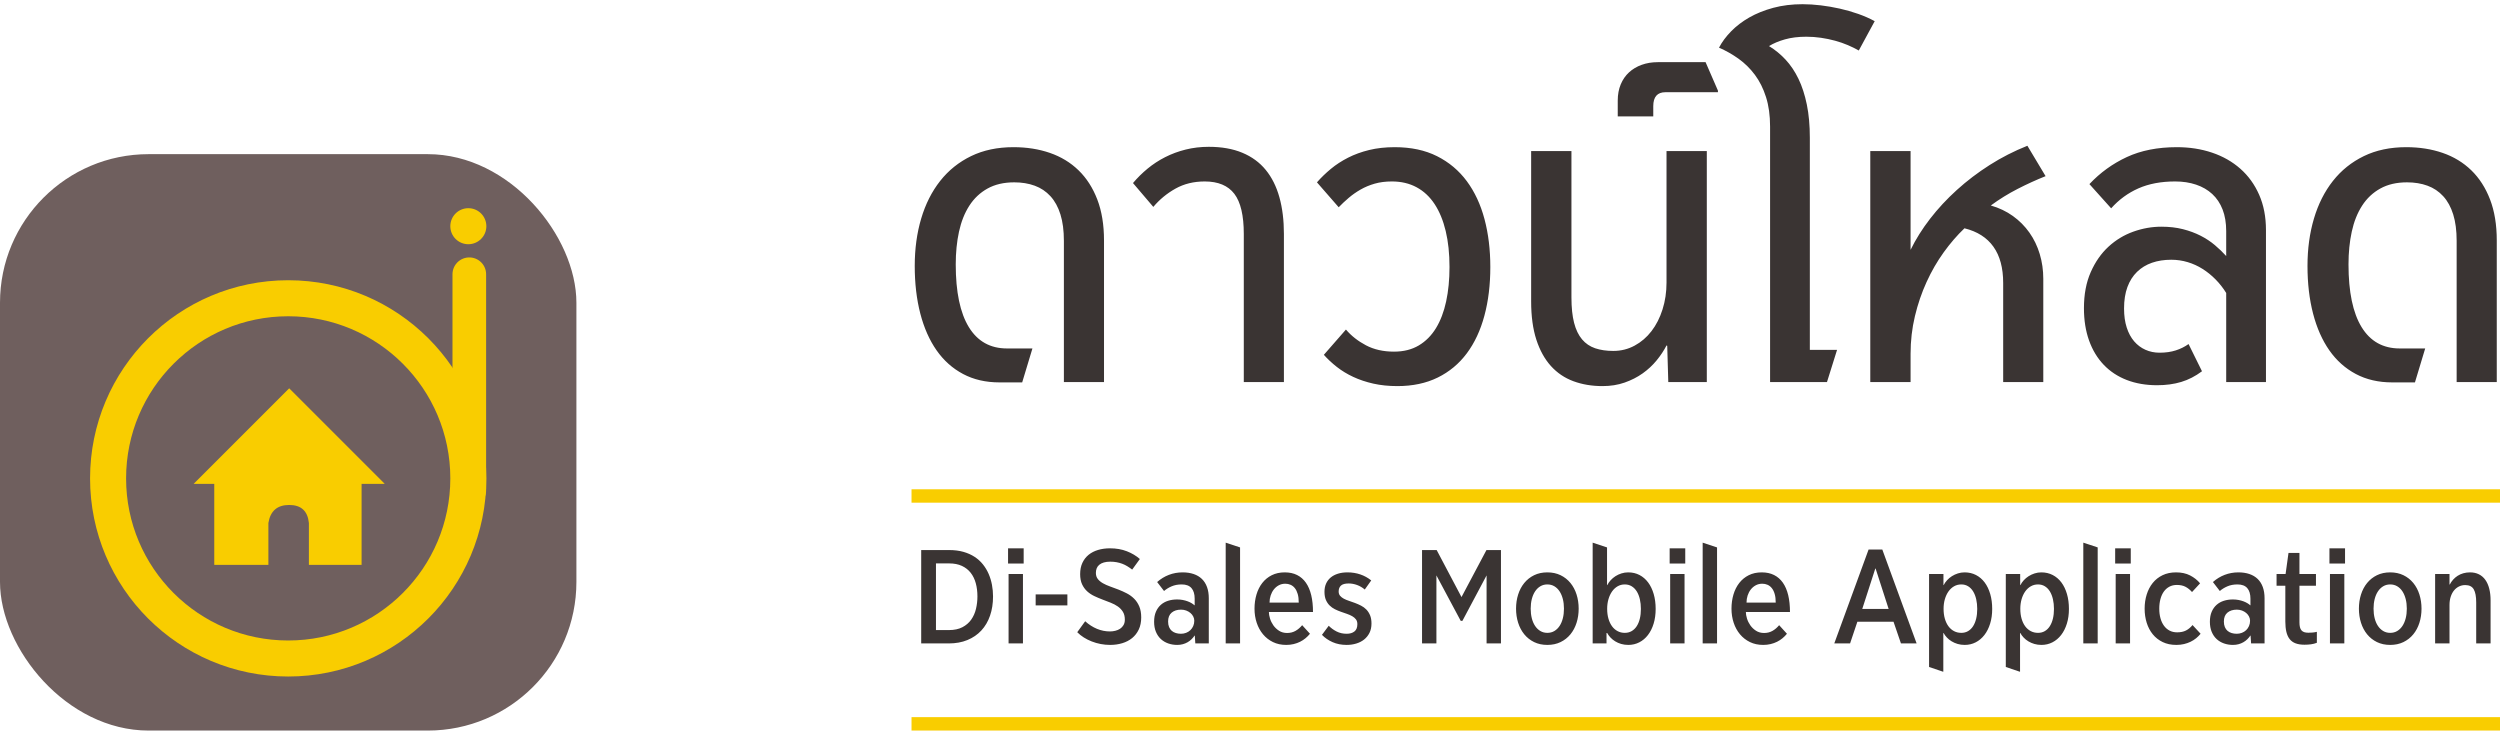 <?xml version="1.0" encoding="UTF-8"?>
<svg width="373px" height="109px" viewBox="0 0 373 109" version="1.1" xmlns="http://www.w3.org/2000/svg" xmlns:xlink="http://www.w3.org/1999/xlink">
    <!-- Generator: Sketch 61.1 (89650) - https://sketch.com -->
    <title>Di-Sales_Logo Copy@1x</title>
    <desc>Created with Sketch.</desc>
    <defs>
        <linearGradient x1="50%" y1="0%" x2="50%" y2="100%" id="linearGradient-1">
            <stop stop-color="#FFFFFF" stop-opacity="0.5" offset="0%"></stop>
            <stop stop-color="#000000" stop-opacity="0.5" offset="100%"></stop>
        </linearGradient>
    </defs>
    <g id="ADs" stroke="none" stroke-width="1" fill="none" fill-rule="evenodd">
        <g id="Di-Sales_Logo" transform="translate(-151, -140)">
            <g id="Di-Sales_Logo-Copy" transform="translate(151, 140)">
                <g id="Download-Copy" transform="translate(136, 0)" fill-rule="nonzero">
                    <g id="Header_Keyword-Copy" transform="translate(0, 73)">
                        <path d="M5.561,23 C6.593,23 7.519,22.832 8.336,22.495 C9.154,22.158 9.847,21.684 10.415,21.071 C10.982,20.459 11.415,19.721 11.713,18.858 C12.012,17.996 12.161,17.038 12.161,15.986 C12.161,15.403 12.108,14.827 12.002,14.259 C11.896,13.692 11.733,13.151 11.511,12.638 C11.29,12.125 11.006,11.651 10.66,11.215 C10.314,10.778 9.898,10.402 9.414,10.084 C8.93,9.767 8.373,9.518 7.745,9.338 C7.116,9.159 6.407,9.069 5.619,9.069 L5.619,9.069 L1.443,9.069 L1.443,23 L5.561,23 Z M5.561,21.008 L3.646,21.008 L3.646,11.061 L5.619,11.061 C6.35,11.061 6.981,11.184 7.514,11.431 C8.046,11.678 8.484,12.021 8.827,12.46 C9.17,12.9 9.424,13.419 9.587,14.019 C9.751,14.619 9.832,15.274 9.832,15.986 C9.832,16.621 9.76,17.24 9.616,17.843 C9.472,18.446 9.234,18.982 8.904,19.45 C8.574,19.918 8.136,20.295 7.591,20.58 C7.046,20.866 6.369,21.008 5.561,21.008 L5.561,21.008 Z M16.731,11.08 L16.731,8.809 L14.402,8.809 L14.402,11.08 L16.731,11.08 Z M16.625,23 L16.625,12.638 L14.479,12.638 L14.479,23 L16.625,23 Z M23.253,17.324 L23.253,15.688 L18.52,15.688 L18.52,17.324 L23.253,17.324 Z M29.632,23.221 C30.273,23.221 30.876,23.136 31.441,22.966 C32.005,22.796 32.496,22.541 32.913,22.201 C33.33,21.862 33.66,21.435 33.904,20.922 C34.147,20.409 34.269,19.809 34.269,19.123 C34.269,18.481 34.173,17.935 33.981,17.482 C33.788,17.03 33.533,16.645 33.216,16.328 C32.898,16.01 32.536,15.746 32.129,15.534 C31.721,15.323 31.308,15.135 30.888,14.971 C30.467,14.808 30.054,14.654 29.647,14.51 C29.239,14.365 28.877,14.203 28.559,14.024 C28.242,13.844 27.987,13.633 27.795,13.389 C27.602,13.145 27.506,12.84 27.506,12.475 C27.506,12.218 27.548,11.987 27.631,11.782 C27.714,11.577 27.844,11.402 28.021,11.258 C28.197,11.113 28.42,11.001 28.689,10.921 C28.959,10.841 29.279,10.801 29.651,10.801 C29.991,10.801 30.309,10.828 30.604,10.883 C30.899,10.937 31.178,11.014 31.441,11.113 C31.704,11.213 31.956,11.336 32.196,11.484 C32.437,11.631 32.679,11.798 32.922,11.984 L32.922,11.984 L34.067,10.406 C33.522,9.925 32.874,9.539 32.124,9.247 C31.373,8.955 30.536,8.809 29.613,8.809 C28.971,8.809 28.38,8.889 27.838,9.05 C27.296,9.21 26.826,9.451 26.428,9.771 C26.031,10.092 25.72,10.493 25.495,10.974 C25.271,11.455 25.158,12.016 25.158,12.658 C25.158,13.261 25.255,13.767 25.447,14.178 C25.639,14.588 25.891,14.936 26.202,15.222 C26.513,15.507 26.869,15.744 27.27,15.934 C27.671,16.123 28.078,16.296 28.492,16.453 C28.906,16.61 29.313,16.767 29.714,16.924 C30.115,17.082 30.471,17.269 30.782,17.487 C31.093,17.705 31.345,17.97 31.537,18.281 C31.729,18.592 31.826,18.982 31.826,19.45 C31.826,19.771 31.76,20.043 31.628,20.268 C31.497,20.492 31.325,20.673 31.114,20.811 C30.902,20.949 30.665,21.05 30.402,21.114 C30.139,21.178 29.876,21.211 29.613,21.211 C28.939,21.211 28.29,21.081 27.665,20.821 C27.039,20.561 26.454,20.184 25.909,19.69 L25.909,19.69 L24.725,21.326 C25.008,21.615 25.332,21.874 25.697,22.105 C26.063,22.336 26.457,22.535 26.881,22.702 C27.304,22.869 27.748,22.997 28.213,23.087 C28.678,23.176 29.151,23.221 29.632,23.221 Z M39.638,23.221 C39.939,23.221 40.218,23.186 40.475,23.115 C40.731,23.045 40.969,22.947 41.187,22.822 C41.405,22.697 41.6,22.549 41.774,22.379 C41.947,22.209 42.097,22.028 42.226,21.836 L42.226,21.836 L42.264,21.836 L42.341,23 L44.352,23 L44.352,16.265 C44.352,15.63 44.264,15.071 44.087,14.587 C43.911,14.102 43.654,13.698 43.318,13.374 C42.981,13.05 42.57,12.807 42.086,12.643 C41.602,12.48 41.055,12.398 40.446,12.398 C39.728,12.398 39.046,12.521 38.401,12.768 C37.757,13.015 37.172,13.373 36.646,13.841 L36.646,13.841 L37.675,15.178 C37.989,14.902 38.366,14.67 38.806,14.481 C39.245,14.292 39.747,14.197 40.311,14.197 C40.965,14.197 41.451,14.38 41.769,14.745 C42.086,15.111 42.245,15.637 42.245,16.323 L42.245,16.323 L42.245,17.304 L42.206,17.304 C42.097,17.202 41.958,17.099 41.788,16.997 C41.618,16.894 41.422,16.801 41.201,16.718 C40.98,16.634 40.736,16.567 40.47,16.516 C40.204,16.464 39.92,16.439 39.618,16.439 C39.144,16.439 38.698,16.504 38.281,16.636 C37.864,16.767 37.502,16.969 37.194,17.242 C36.886,17.515 36.642,17.859 36.463,18.276 C36.283,18.693 36.193,19.19 36.193,19.767 C36.193,20.338 36.283,20.839 36.463,21.268 C36.642,21.698 36.888,22.057 37.199,22.346 C37.51,22.634 37.876,22.852 38.296,23 C38.716,23.148 39.163,23.221 39.638,23.221 Z M40.196,21.557 C39.926,21.557 39.675,21.522 39.441,21.451 C39.206,21.38 39.003,21.271 38.83,21.124 C38.656,20.976 38.522,20.787 38.426,20.556 C38.329,20.325 38.281,20.05 38.281,19.729 C38.281,19.145 38.458,18.704 38.81,18.406 C39.163,18.108 39.631,17.959 40.215,17.959 C40.491,17.959 40.747,18.004 40.985,18.093 C41.222,18.183 41.43,18.303 41.61,18.454 C41.79,18.605 41.931,18.781 42.033,18.983 C42.136,19.185 42.187,19.395 42.187,19.613 C42.187,19.902 42.134,20.167 42.029,20.407 C41.923,20.648 41.78,20.853 41.6,21.023 C41.421,21.193 41.211,21.324 40.97,21.417 C40.73,21.51 40.472,21.557 40.196,21.557 Z M49.018,23 L49.018,8.675 L46.873,7.963 L46.873,23 L49.018,23 Z M55.897,23.221 C56.295,23.221 56.667,23.18 57.013,23.096 C57.359,23.013 57.68,22.897 57.975,22.75 C58.27,22.602 58.539,22.428 58.783,22.226 C59.027,22.023 59.248,21.801 59.447,21.557 L59.447,21.557 L58.283,20.277 C57.988,20.636 57.656,20.92 57.287,21.129 C56.918,21.337 56.503,21.441 56.041,21.441 C55.579,21.441 55.177,21.331 54.834,21.11 C54.491,20.888 54.207,20.617 53.982,20.297 C53.758,19.976 53.591,19.636 53.482,19.277 C53.373,18.918 53.319,18.597 53.319,18.315 L53.319,18.315 L59.899,18.315 C59.899,17.372 59.811,16.533 59.635,15.799 C59.458,15.064 59.194,14.445 58.841,13.942 C58.488,13.439 58.049,13.055 57.523,12.792 C56.997,12.529 56.384,12.398 55.685,12.398 C54.954,12.398 54.308,12.539 53.747,12.821 C53.185,13.103 52.714,13.49 52.332,13.98 C51.951,14.471 51.662,15.045 51.467,15.703 C51.271,16.36 51.173,17.064 51.173,17.814 C51.173,18.558 51.282,19.259 51.5,19.917 C51.718,20.574 52.033,21.148 52.443,21.639 C52.854,22.129 53.349,22.516 53.929,22.798 C54.51,23.08 55.166,23.221 55.897,23.221 Z M57.773,16.91 L53.415,16.91 C53.415,16.538 53.471,16.182 53.583,15.842 C53.695,15.502 53.854,15.202 54.059,14.943 C54.265,14.683 54.511,14.476 54.8,14.322 C55.089,14.168 55.409,14.091 55.762,14.091 C56.044,14.091 56.307,14.144 56.551,14.25 C56.795,14.356 57.008,14.522 57.191,14.75 C57.374,14.978 57.516,15.27 57.619,15.626 C57.722,15.982 57.773,16.41 57.773,16.91 L57.773,16.91 Z M64.921,23.221 C65.421,23.221 65.896,23.154 66.345,23.019 C66.794,22.885 67.187,22.684 67.524,22.418 C67.86,22.152 68.128,21.82 68.327,21.422 C68.526,21.025 68.625,20.56 68.625,20.027 C68.625,19.546 68.555,19.137 68.414,18.801 C68.272,18.464 68.088,18.178 67.86,17.944 C67.633,17.71 67.371,17.518 67.076,17.367 C66.781,17.216 66.481,17.083 66.177,16.968 C65.872,16.852 65.572,16.746 65.277,16.65 C64.982,16.554 64.721,16.445 64.493,16.323 C64.265,16.201 64.081,16.057 63.94,15.89 C63.799,15.723 63.728,15.512 63.728,15.255 C63.728,14.87 63.844,14.574 64.075,14.365 C64.305,14.157 64.687,14.053 65.219,14.053 C65.643,14.053 66.063,14.13 66.48,14.284 C66.897,14.437 67.278,14.662 67.625,14.957 L67.625,14.957 L68.587,13.6 C68.093,13.203 67.548,12.903 66.951,12.701 C66.355,12.499 65.72,12.398 65.046,12.398 C64.52,12.398 64.046,12.464 63.622,12.595 C63.199,12.727 62.838,12.916 62.54,13.163 C62.242,13.41 62.013,13.713 61.852,14.072 C61.692,14.431 61.612,14.838 61.612,15.294 C61.612,15.775 61.682,16.179 61.823,16.506 C61.964,16.833 62.15,17.11 62.381,17.338 C62.612,17.566 62.874,17.752 63.165,17.896 C63.457,18.04 63.757,18.167 64.065,18.276 C64.373,18.385 64.673,18.489 64.965,18.589 C65.256,18.688 65.518,18.804 65.749,18.935 C65.98,19.067 66.166,19.225 66.307,19.411 C66.448,19.597 66.518,19.835 66.518,20.123 C66.518,20.624 66.372,20.988 66.081,21.215 C65.789,21.443 65.402,21.557 64.921,21.557 C64.363,21.557 63.861,21.443 63.416,21.215 C62.97,20.988 62.58,20.704 62.247,20.364 L62.247,20.364 L61.236,21.72 C61.679,22.176 62.21,22.54 62.829,22.812 C63.448,23.085 64.145,23.221 64.921,23.221 Z M78.313,23 L78.313,12.85 L81.94,19.633 L82.191,19.633 L85.798,12.85 L85.798,23 L87.944,23 L87.944,9.069 L85.779,9.069 L82.056,16.083 L78.352,9.069 L76.168,9.069 L76.168,23 L78.313,23 Z M94.861,23.221 C95.599,23.221 96.258,23.08 96.838,22.798 C97.419,22.516 97.909,22.129 98.31,21.639 C98.711,21.148 99.016,20.574 99.224,19.917 C99.433,19.259 99.537,18.558 99.537,17.814 C99.537,17.064 99.433,16.36 99.224,15.703 C99.016,15.045 98.711,14.471 98.31,13.98 C97.909,13.49 97.419,13.103 96.838,12.821 C96.258,12.539 95.599,12.398 94.861,12.398 C94.124,12.398 93.466,12.539 92.889,12.821 C92.312,13.103 91.823,13.49 91.422,13.98 C91.021,14.471 90.716,15.045 90.508,15.703 C90.299,16.36 90.195,17.064 90.195,17.814 C90.195,18.558 90.299,19.259 90.508,19.917 C90.716,20.574 91.021,21.148 91.422,21.639 C91.823,22.129 92.312,22.516 92.889,22.798 C93.466,23.08 94.124,23.221 94.861,23.221 Z M94.861,21.422 C94.476,21.422 94.13,21.331 93.822,21.148 C93.514,20.965 93.253,20.713 93.038,20.393 C92.823,20.072 92.66,19.692 92.547,19.253 C92.435,18.813 92.379,18.334 92.379,17.814 C92.379,17.295 92.435,16.815 92.547,16.376 C92.66,15.937 92.823,15.555 93.038,15.231 C93.253,14.907 93.514,14.654 93.822,14.471 C94.13,14.288 94.476,14.197 94.861,14.197 C95.252,14.197 95.602,14.288 95.91,14.471 C96.218,14.654 96.477,14.907 96.689,15.231 C96.901,15.555 97.063,15.937 97.175,16.376 C97.287,16.815 97.343,17.295 97.343,17.814 C97.343,18.334 97.287,18.813 97.175,19.253 C97.063,19.692 96.901,20.072 96.689,20.393 C96.477,20.713 96.218,20.965 95.91,21.148 C95.602,21.331 95.252,21.422 94.861,21.422 Z M106.945,23.221 C107.535,23.221 108.08,23.093 108.58,22.836 C109.081,22.58 109.512,22.216 109.874,21.744 C110.237,21.273 110.519,20.707 110.721,20.046 C110.923,19.386 111.024,18.655 111.024,17.853 C111.024,17.038 110.926,16.296 110.731,15.626 C110.535,14.955 110.259,14.381 109.903,13.904 C109.547,13.426 109.118,13.055 108.614,12.792 C108.111,12.529 107.548,12.398 106.926,12.398 C106.579,12.398 106.244,12.449 105.92,12.552 C105.596,12.654 105.3,12.792 105.03,12.965 C104.761,13.139 104.52,13.341 104.309,13.572 C104.097,13.803 103.93,14.043 103.809,14.293 L103.809,14.293 L103.77,14.293 L103.77,8.675 L101.625,7.963 L101.625,23 L103.693,23 L103.693,21.441 L103.789,21.441 C103.918,21.679 104.083,21.905 104.285,22.12 C104.487,22.335 104.721,22.524 104.987,22.687 C105.253,22.851 105.55,22.981 105.877,23.077 C106.204,23.173 106.56,23.221 106.945,23.221 Z M106.416,21.422 C106.025,21.422 105.669,21.337 105.348,21.167 C105.027,20.997 104.751,20.757 104.52,20.446 C104.29,20.135 104.11,19.758 103.982,19.315 C103.853,18.873 103.789,18.379 103.789,17.834 C103.789,17.321 103.853,16.843 103.982,16.4 C104.11,15.958 104.29,15.573 104.52,15.246 C104.751,14.919 105.027,14.662 105.348,14.476 C105.669,14.29 106.025,14.197 106.416,14.197 C106.807,14.197 107.153,14.29 107.455,14.476 C107.756,14.662 108.008,14.919 108.21,15.246 C108.412,15.573 108.564,15.959 108.667,16.405 C108.77,16.851 108.821,17.333 108.821,17.853 C108.821,18.385 108.768,18.869 108.662,19.306 C108.556,19.742 108.401,20.117 108.196,20.431 C107.99,20.746 107.739,20.989 107.44,21.162 C107.142,21.336 106.801,21.422 106.416,21.422 Z M115.44,11.08 L115.44,8.809 L113.112,8.809 L113.112,11.08 L115.44,11.08 Z M115.334,23 L115.334,12.638 L113.189,12.638 L113.189,23 L115.334,23 Z M120.183,23 L120.183,8.675 L118.038,7.963 L118.038,23 L120.183,23 Z M127.062,23.221 C127.46,23.221 127.832,23.18 128.178,23.096 C128.524,23.013 128.845,22.897 129.14,22.75 C129.435,22.602 129.705,22.428 129.948,22.226 C130.192,22.023 130.413,21.801 130.612,21.557 L130.612,21.557 L129.448,20.277 C129.153,20.636 128.821,20.92 128.452,21.129 C128.083,21.337 127.668,21.441 127.206,21.441 C126.745,21.441 126.342,21.331 125.999,21.11 C125.656,20.888 125.372,20.617 125.147,20.297 C124.923,19.976 124.756,19.636 124.647,19.277 C124.538,18.918 124.484,18.597 124.484,18.315 L124.484,18.315 L131.064,18.315 C131.064,17.372 130.976,16.533 130.8,15.799 C130.623,15.064 130.359,14.445 130.006,13.942 C129.653,13.439 129.214,13.055 128.688,12.792 C128.162,12.529 127.549,12.398 126.85,12.398 C126.119,12.398 125.473,12.539 124.912,12.821 C124.351,13.103 123.879,13.49 123.498,13.98 C123.116,14.471 122.827,15.045 122.632,15.703 C122.436,16.36 122.338,17.064 122.338,17.814 C122.338,18.558 122.447,19.259 122.665,19.917 C122.883,20.574 123.198,21.148 123.608,21.639 C124.019,22.129 124.514,22.516 125.095,22.798 C125.675,23.08 126.331,23.221 127.062,23.221 Z M128.938,16.91 L124.58,16.91 C124.58,16.538 124.636,16.182 124.748,15.842 C124.86,15.502 125.019,15.202 125.224,14.943 C125.43,14.683 125.677,14.476 125.965,14.322 C126.254,14.168 126.575,14.091 126.927,14.091 C127.21,14.091 127.473,14.144 127.716,14.25 C127.96,14.356 128.173,14.522 128.356,14.75 C128.539,14.978 128.682,15.27 128.784,15.626 C128.887,15.982 128.938,16.41 128.938,16.91 L128.938,16.91 Z M140.031,23 L141.118,19.767 L146.515,19.767 L147.622,23 L149.96,23 L144.841,8.992 L142.792,8.992 L137.674,23 L140.031,23 Z M145.784,17.853 L141.849,17.853 L143.793,11.83 L143.841,11.83 L145.784,17.853 Z M153.943,27.214 L153.943,21.441 L153.981,21.441 C154.109,21.679 154.274,21.905 154.477,22.12 C154.679,22.335 154.914,22.524 155.184,22.687 C155.453,22.851 155.751,22.981 156.078,23.077 C156.405,23.173 156.758,23.221 157.137,23.221 C157.727,23.221 158.272,23.093 158.772,22.836 C159.272,22.58 159.705,22.216 160.071,21.744 C160.437,21.273 160.722,20.707 160.927,20.046 C161.133,19.386 161.235,18.655 161.235,17.853 C161.235,17.038 161.137,16.296 160.942,15.626 C160.746,14.955 160.47,14.381 160.114,13.904 C159.758,13.426 159.325,13.055 158.815,12.792 C158.306,12.529 157.74,12.398 157.117,12.398 C156.771,12.398 156.438,12.449 156.117,12.552 C155.796,12.654 155.5,12.792 155.227,12.965 C154.954,13.139 154.712,13.341 154.501,13.572 C154.289,13.803 154.122,14.043 154,14.293 L154,14.293 L153.962,14.293 L153.962,12.638 L151.816,12.638 L151.816,26.512 L153.885,27.214 L153.943,27.214 Z M156.627,21.422 C156.229,21.422 155.868,21.337 155.544,21.167 C155.221,20.997 154.943,20.757 154.712,20.446 C154.481,20.135 154.302,19.758 154.173,19.315 C154.045,18.873 153.981,18.379 153.981,17.834 C153.981,17.321 154.045,16.843 154.173,16.4 C154.302,15.958 154.481,15.573 154.712,15.246 C154.943,14.919 155.221,14.662 155.544,14.476 C155.868,14.29 156.229,14.197 156.627,14.197 C157.012,14.197 157.353,14.29 157.651,14.476 C157.95,14.662 158.198,14.919 158.397,15.246 C158.596,15.573 158.747,15.959 158.849,16.405 C158.952,16.851 159.003,17.333 159.003,17.853 C159.003,18.385 158.95,18.869 158.844,19.306 C158.739,19.742 158.585,20.117 158.383,20.431 C158.181,20.746 157.932,20.989 157.637,21.162 C157.342,21.336 157.005,21.422 156.627,21.422 Z M165.391,27.214 L165.391,21.441 L165.43,21.441 C165.558,21.679 165.723,21.905 165.925,22.12 C166.127,22.335 166.363,22.524 166.632,22.687 C166.902,22.851 167.2,22.981 167.527,23.077 C167.854,23.173 168.207,23.221 168.585,23.221 C169.175,23.221 169.721,23.093 170.221,22.836 C170.721,22.58 171.154,22.216 171.52,21.744 C171.885,21.273 172.171,20.707 172.376,20.046 C172.581,19.386 172.684,18.655 172.684,17.853 C172.684,17.038 172.586,16.296 172.39,15.626 C172.195,14.955 171.919,14.381 171.563,13.904 C171.207,13.426 170.774,13.055 170.264,12.792 C169.754,12.529 169.188,12.398 168.566,12.398 C168.22,12.398 167.886,12.449 167.566,12.552 C167.245,12.654 166.948,12.792 166.676,12.965 C166.403,13.139 166.161,13.341 165.949,13.572 C165.738,13.803 165.571,14.043 165.449,14.293 L165.449,14.293 L165.411,14.293 L165.411,12.638 L163.265,12.638 L163.265,26.512 L165.334,27.214 L165.391,27.214 Z M168.076,21.422 C167.678,21.422 167.317,21.337 166.993,21.167 C166.669,20.997 166.392,20.757 166.161,20.446 C165.93,20.135 165.75,19.758 165.622,19.315 C165.494,18.873 165.43,18.379 165.43,17.834 C165.43,17.321 165.494,16.843 165.622,16.4 C165.75,15.958 165.93,15.573 166.161,15.246 C166.392,14.919 166.669,14.662 166.993,14.476 C167.317,14.29 167.678,14.197 168.076,14.197 C168.46,14.197 168.802,14.29 169.1,14.476 C169.398,14.662 169.647,14.919 169.846,15.246 C170.045,15.573 170.195,15.959 170.298,16.405 C170.401,16.851 170.452,17.333 170.452,17.853 C170.452,18.385 170.399,18.869 170.293,19.306 C170.187,19.742 170.033,20.117 169.831,20.431 C169.629,20.746 169.381,20.989 169.086,21.162 C168.791,21.336 168.454,21.422 168.076,21.422 Z M176.975,23 L176.975,8.675 L174.829,7.963 L174.829,23 L176.975,23 Z M181.91,11.08 L181.91,8.809 L179.582,8.809 L179.582,11.08 L181.91,11.08 Z M181.804,23 L181.804,12.638 L179.659,12.638 L179.659,23 L181.804,23 Z M188.703,23.221 C189.113,23.221 189.495,23.18 189.847,23.096 C190.2,23.013 190.529,22.897 190.834,22.75 C191.138,22.602 191.414,22.428 191.661,22.226 C191.908,22.023 192.131,21.801 192.33,21.557 L192.33,21.557 L191.127,20.258 C190.832,20.617 190.505,20.888 190.146,21.071 C189.786,21.254 189.347,21.345 188.828,21.345 C188.404,21.345 188.027,21.259 187.697,21.085 C187.367,20.912 187.088,20.669 186.86,20.354 C186.632,20.04 186.459,19.668 186.341,19.238 C186.222,18.809 186.163,18.334 186.163,17.814 C186.163,17.295 186.22,16.819 186.336,16.386 C186.451,15.953 186.62,15.581 186.841,15.27 C187.062,14.959 187.336,14.715 187.663,14.538 C187.991,14.362 188.366,14.274 188.789,14.274 C189.302,14.274 189.734,14.367 190.083,14.553 C190.433,14.739 190.755,14.999 191.05,15.332 L191.05,15.332 L192.253,14.033 C191.855,13.552 191.359,13.16 190.766,12.855 C190.173,12.55 189.472,12.398 188.664,12.398 C187.907,12.398 187.237,12.539 186.653,12.821 C186.07,13.103 185.581,13.49 185.186,13.98 C184.792,14.471 184.492,15.045 184.287,15.703 C184.081,16.36 183.979,17.064 183.979,17.814 C183.979,18.558 184.081,19.259 184.287,19.917 C184.492,20.574 184.795,21.148 185.196,21.639 C185.597,22.129 186.09,22.516 186.677,22.798 C187.264,23.08 187.939,23.221 188.703,23.221 Z M197.159,23.221 C197.461,23.221 197.74,23.186 197.996,23.115 C198.253,23.045 198.49,22.947 198.708,22.822 C198.926,22.697 199.122,22.549 199.295,22.379 C199.468,22.209 199.619,22.028 199.747,21.836 L199.747,21.836 L199.786,21.836 L199.863,23 L201.873,23 L201.873,16.265 C201.873,15.63 201.785,15.071 201.609,14.587 C201.432,14.102 201.176,13.698 200.839,13.374 C200.502,13.05 200.092,12.807 199.608,12.643 C199.123,12.48 198.577,12.398 197.967,12.398 C197.249,12.398 196.568,12.521 195.923,12.768 C195.278,13.015 194.693,13.373 194.167,13.841 L194.167,13.841 L195.197,15.178 C195.511,14.902 195.888,14.67 196.327,14.481 C196.766,14.292 197.268,14.197 197.833,14.197 C198.487,14.197 198.973,14.38 199.29,14.745 C199.608,15.111 199.766,15.637 199.766,16.323 L199.766,16.323 L199.766,17.304 L199.728,17.304 C199.619,17.202 199.479,17.099 199.309,16.997 C199.14,16.894 198.944,16.801 198.723,16.718 C198.501,16.634 198.258,16.567 197.991,16.516 C197.725,16.464 197.441,16.439 197.14,16.439 C196.665,16.439 196.22,16.504 195.803,16.636 C195.386,16.767 195.023,16.969 194.716,17.242 C194.408,17.515 194.164,17.859 193.984,18.276 C193.805,18.693 193.715,19.19 193.715,19.767 C193.715,20.338 193.805,20.839 193.984,21.268 C194.164,21.698 194.409,22.057 194.72,22.346 C195.031,22.634 195.397,22.852 195.817,23 C196.237,23.148 196.685,23.221 197.159,23.221 Z M197.717,21.557 C197.448,21.557 197.196,21.522 196.962,21.451 C196.728,21.38 196.524,21.271 196.351,21.124 C196.178,20.976 196.043,20.787 195.947,20.556 C195.851,20.325 195.803,20.05 195.803,19.729 C195.803,19.145 195.979,18.704 196.332,18.406 C196.685,18.108 197.153,17.959 197.736,17.959 C198.012,17.959 198.269,18.004 198.506,18.093 C198.743,18.183 198.952,18.303 199.131,18.454 C199.311,18.605 199.452,18.781 199.555,18.983 C199.657,19.185 199.709,19.395 199.709,19.613 C199.709,19.902 199.656,20.167 199.55,20.407 C199.444,20.648 199.301,20.853 199.122,21.023 C198.942,21.193 198.732,21.324 198.492,21.417 C198.251,21.51 197.993,21.557 197.717,21.557 Z M207.829,23.192 C208.162,23.192 208.485,23.172 208.796,23.13 C209.107,23.088 209.4,23.013 209.676,22.904 L209.676,22.904 L209.676,21.268 C209.471,21.32 209.261,21.355 209.046,21.374 C208.831,21.393 208.621,21.403 208.416,21.403 C208.172,21.403 207.967,21.376 207.8,21.321 C207.633,21.267 207.495,21.178 207.386,21.057 C207.277,20.935 207.199,20.774 207.15,20.576 C207.102,20.377 207.078,20.133 207.078,19.844 L207.078,19.844 L207.078,14.389 L209.541,14.389 L209.541,12.638 L207.078,12.638 L207.078,9.502 L205.443,9.502 L205.01,12.638 L203.663,12.638 L203.663,14.389 L204.971,14.389 L204.971,19.729 C204.971,20.319 205.023,20.832 205.125,21.268 C205.228,21.704 205.391,22.065 205.616,22.351 C205.84,22.636 206.135,22.848 206.501,22.986 C206.867,23.123 207.309,23.192 207.829,23.192 Z M213.88,11.08 L213.88,8.809 L211.552,8.809 L211.552,11.08 L213.88,11.08 Z M213.774,23 L213.774,12.638 L211.629,12.638 L211.629,23 L213.774,23 Z M220.615,23.221 C221.352,23.221 222.011,23.08 222.592,22.798 C223.172,22.516 223.663,22.129 224.064,21.639 C224.465,21.148 224.769,20.574 224.978,19.917 C225.186,19.259 225.29,18.558 225.29,17.814 C225.29,17.064 225.186,16.36 224.978,15.703 C224.769,15.045 224.465,14.471 224.064,13.98 C223.663,13.49 223.172,13.103 222.592,12.821 C222.011,12.539 221.352,12.398 220.615,12.398 C219.877,12.398 219.22,12.539 218.642,12.821 C218.065,13.103 217.576,13.49 217.175,13.98 C216.774,14.471 216.47,15.045 216.261,15.703 C216.053,16.36 215.949,17.064 215.949,17.814 C215.949,18.558 216.053,19.259 216.261,19.917 C216.47,20.574 216.774,21.148 217.175,21.639 C217.576,22.129 218.065,22.516 218.642,22.798 C219.22,23.08 219.877,23.221 220.615,23.221 Z M220.615,21.422 C220.23,21.422 219.884,21.331 219.576,21.148 C219.268,20.965 219.006,20.713 218.792,20.393 C218.577,20.072 218.413,19.692 218.301,19.253 C218.189,18.813 218.133,18.334 218.133,17.814 C218.133,17.295 218.189,16.815 218.301,16.376 C218.413,15.937 218.577,15.555 218.792,15.231 C219.006,14.907 219.268,14.654 219.576,14.471 C219.884,14.288 220.23,14.197 220.615,14.197 C221.006,14.197 221.356,14.288 221.663,14.471 C221.971,14.654 222.231,14.907 222.443,15.231 C222.654,15.555 222.816,15.937 222.929,16.376 C223.041,16.815 223.097,17.295 223.097,17.814 C223.097,18.334 223.041,18.813 222.929,19.253 C222.816,19.692 222.654,20.072 222.443,20.393 C222.231,20.713 221.971,20.965 221.663,21.148 C221.356,21.331 221.006,21.422 220.615,21.422 Z M229.466,23 L229.466,17.266 C229.466,16.817 229.525,16.408 229.644,16.039 C229.763,15.671 229.926,15.358 230.135,15.101 C230.343,14.845 230.59,14.646 230.875,14.505 C231.161,14.364 231.473,14.293 231.813,14.293 C232.416,14.293 232.84,14.505 233.083,14.928 C233.327,15.351 233.449,15.999 233.449,16.872 L233.449,16.872 L233.449,23 L235.594,23 L235.594,16.573 C235.594,15.932 235.529,15.353 235.397,14.837 C235.266,14.32 235.072,13.881 234.815,13.519 C234.559,13.156 234.238,12.879 233.853,12.686 C233.468,12.494 233.026,12.398 232.525,12.398 C232.166,12.398 231.831,12.443 231.52,12.533 C231.209,12.622 230.927,12.749 230.673,12.913 C230.42,13.076 230.195,13.269 230,13.49 C229.804,13.711 229.639,13.953 229.504,14.216 L229.504,14.216 L229.466,14.216 L229.466,12.638 L227.32,12.638 L227.32,23 L229.466,23 Z" id="Di-SalesMobileApplication" fill="#3A3433"></path>
                        <rect id="Rectangle-7" fill="#F9CD00" x="0" y="0" width="237" height="2"></rect>
                        <rect id="Rectangle-7" fill="#F9CD00" x="0" y="34" width="237" height="2"></rect>
                    </g>
                    <path d="M16.51,57.053 L18.039,51.99 L14.242,51.99 C11.746,51.99 9.848,50.927 8.547,48.8 C7.246,46.673 6.596,43.553 6.596,39.439 C6.596,37.682 6.758,36.056 7.083,34.562 C7.409,33.067 7.923,31.775 8.626,30.686 C9.329,29.596 10.234,28.743 11.342,28.128 C12.449,27.513 13.776,27.205 15.323,27.205 C16.448,27.205 17.468,27.372 18.382,27.706 C19.296,28.04 20.078,28.563 20.729,29.275 C21.379,29.987 21.875,30.892 22.218,31.991 C22.561,33.089 22.732,34.403 22.732,35.933 L22.732,35.933 L22.732,57 L28.718,57 L28.718,35.88 C28.718,33.542 28.384,31.503 27.716,29.763 C27.048,28.022 26.116,26.572 24.921,25.412 C23.726,24.252 22.302,23.386 20.649,22.815 C18.997,22.244 17.187,21.958 15.218,21.958 C12.827,21.958 10.718,22.402 8.89,23.29 C7.062,24.177 5.523,25.412 4.275,26.994 C3.027,28.576 2.083,30.448 1.441,32.61 C0.799,34.772 0.479,37.128 0.479,39.677 C0.479,42.278 0.755,44.647 1.309,46.783 C1.863,48.918 2.671,50.747 3.735,52.267 C4.798,53.788 6.117,54.965 7.69,55.8 C9.263,56.635 11.069,57.053 13.108,57.053 L13.108,57.053 L16.51,57.053 Z M55.56,57 L55.56,34.904 C55.56,32.865 55.335,31.042 54.887,29.433 C54.439,27.825 53.758,26.462 52.844,25.346 C51.93,24.23 50.765,23.377 49.35,22.789 C47.935,22.2 46.27,21.905 44.354,21.905 C43.141,21.905 41.989,22.042 40.899,22.314 C39.81,22.586 38.79,22.964 37.841,23.448 C36.892,23.931 36.017,24.502 35.217,25.162 C34.417,25.821 33.692,26.537 33.042,27.311 L33.042,27.311 L36.074,30.87 C37.006,29.763 38.109,28.853 39.383,28.141 C40.658,27.429 42.112,27.073 43.747,27.073 C45.751,27.073 47.223,27.688 48.164,28.919 C49.104,30.149 49.574,32.145 49.574,34.904 L49.574,34.904 L49.574,57 L55.56,57 Z M72.487,57.606 C74.772,57.606 76.781,57.18 78.512,56.328 C80.244,55.475 81.689,54.271 82.85,52.715 C84.01,51.16 84.884,49.288 85.473,47.099 C86.062,44.911 86.356,42.489 86.356,39.835 C86.356,37.251 86.066,34.869 85.486,32.689 C84.906,30.51 84.027,28.625 82.85,27.034 C81.672,25.443 80.191,24.199 78.407,23.303 C76.623,22.406 74.518,21.958 72.092,21.958 C70.703,21.958 69.433,22.099 68.282,22.38 C67.13,22.661 66.08,23.043 65.131,23.527 C64.182,24.01 63.325,24.568 62.56,25.201 C61.795,25.834 61.105,26.502 60.49,27.205 L60.49,27.205 L63.733,30.923 C64.19,30.448 64.687,29.982 65.223,29.525 C65.759,29.068 66.348,28.655 66.99,28.286 C67.631,27.917 68.334,27.623 69.099,27.403 C69.864,27.183 70.721,27.073 71.67,27.073 C73.059,27.073 74.289,27.363 75.361,27.943 C76.434,28.523 77.33,29.363 78.051,30.461 C78.771,31.56 79.321,32.896 79.699,34.469 C80.077,36.042 80.266,37.831 80.266,39.835 C80.266,41.716 80.099,43.43 79.765,44.977 C79.431,46.523 78.925,47.851 78.249,48.958 C77.572,50.065 76.715,50.927 75.678,51.542 C74.641,52.157 73.41,52.465 71.986,52.465 C70.387,52.465 68.989,52.148 67.794,51.516 C66.599,50.883 65.605,50.101 64.814,49.169 L64.814,49.169 L61.519,52.939 C62.081,53.572 62.727,54.174 63.457,54.746 C64.186,55.317 65.003,55.813 65.909,56.235 C66.814,56.657 67.812,56.991 68.901,57.237 C69.991,57.483 71.187,57.606 72.487,57.606 Z M103.1,57.606 C104.295,57.606 105.394,57.431 106.396,57.079 C107.397,56.728 108.294,56.271 109.085,55.708 C109.876,55.146 110.57,54.5 111.168,53.77 C111.766,53.041 112.258,52.298 112.645,51.542 C112.68,51.542 112.697,51.551 112.697,51.568 L112.703,51.583 C112.711,51.591 112.727,51.595 112.75,51.595 L112.75,51.595 L112.908,57 L118.656,57 L118.656,22.538 L112.645,22.538 L112.645,42.155 C112.645,43.579 112.447,44.915 112.051,46.163 C111.656,47.411 111.106,48.492 110.403,49.406 C109.7,50.32 108.861,51.041 107.885,51.568 C106.91,52.096 105.851,52.359 104.708,52.359 C103.688,52.359 102.788,52.228 102.005,51.964 C101.223,51.7 100.568,51.256 100.041,50.632 C99.514,50.008 99.118,49.187 98.854,48.167 C98.591,47.147 98.459,45.882 98.459,44.37 L98.459,44.37 L98.459,22.538 L92.447,22.538 L92.447,44.95 C92.447,47.183 92.707,49.094 93.225,50.685 C93.744,52.276 94.469,53.585 95.4,54.614 C96.332,55.642 97.453,56.398 98.762,56.881 C100.072,57.365 101.518,57.606 103.1,57.606 Z M110.667,17.37 L110.667,15.841 C110.667,14.452 111.273,13.758 112.486,13.758 L112.486,13.758 L120.317,13.758 L120.317,13.521 L118.472,9.275 L111.353,9.275 C110.474,9.275 109.669,9.407 108.94,9.671 C108.21,9.935 107.582,10.308 107.055,10.792 C106.527,11.275 106.114,11.873 105.815,12.584 C105.517,13.296 105.367,14.101 105.367,14.997 L105.367,14.997 L105.367,17.37 L110.667,17.37 Z M136.586,57 L138.089,52.201 L134.028,52.201 L134.028,20.561 C134.028,18.715 133.879,17.062 133.58,15.604 C133.281,14.145 132.864,12.861 132.328,11.754 C131.792,10.646 131.15,9.693 130.403,8.893 C129.656,8.093 128.834,7.421 127.938,6.876 C128.588,6.472 129.379,6.138 130.311,5.874 C131.242,5.61 132.306,5.479 133.501,5.479 C134.239,5.479 134.969,5.531 135.689,5.637 C136.41,5.742 137.109,5.887 137.786,6.072 C138.462,6.256 139.1,6.476 139.697,6.731 C140.295,6.986 140.84,7.254 141.332,7.535 L141.332,7.535 L143.705,3.158 C142.967,2.754 142.149,2.394 141.253,2.077 C140.356,1.761 139.438,1.497 138.498,1.286 C137.557,1.075 136.612,0.913 135.663,0.798 C134.714,0.684 133.809,0.627 132.947,0.627 C131.365,0.627 129.906,0.807 128.57,1.167 C127.234,1.528 126.043,2.007 124.998,2.604 C123.952,3.202 123.046,3.892 122.282,4.674 C121.517,5.457 120.915,6.27 120.476,7.113 C121.495,7.553 122.466,8.102 123.389,8.761 C124.312,9.42 125.125,10.22 125.828,11.161 C126.531,12.101 127.085,13.208 127.489,14.483 C127.894,15.757 128.096,17.221 128.096,18.873 L128.096,18.873 L128.096,57 L136.586,57 Z M149.058,57 L149.058,52.781 C149.058,50.848 149.273,48.98 149.704,47.178 C150.134,45.376 150.714,43.676 151.444,42.076 C152.173,40.477 153.026,39 154.001,37.646 C154.977,36.293 156.01,35.098 157.1,34.061 C159.016,34.535 160.457,35.454 161.424,36.816 C162.391,38.178 162.874,39.976 162.874,42.208 L162.874,42.208 L162.874,57 L168.859,57 L168.859,41.602 C168.859,40.318 168.684,39.088 168.332,37.91 C167.98,36.732 167.466,35.665 166.79,34.707 C166.113,33.749 165.291,32.922 164.324,32.228 C163.357,31.534 162.259,31.011 161.028,30.659 C162.294,29.728 163.63,28.901 165.036,28.181 C166.442,27.46 167.831,26.827 169.202,26.282 L169.202,26.282 L166.486,21.747 C164.5,22.538 162.624,23.496 160.857,24.621 C159.09,25.746 157.46,26.985 155.966,28.339 C154.472,29.692 153.14,31.125 151.971,32.637 C150.802,34.148 149.831,35.695 149.058,37.277 L149.058,37.277 L149.058,22.538 L143.046,22.538 L143.046,57 L149.058,57 Z M185.84,57.475 C187.158,57.475 188.358,57.312 189.439,56.987 C190.52,56.662 191.553,56.13 192.537,55.392 L192.537,55.392 L190.533,51.331 C189.971,51.735 189.333,52.052 188.622,52.28 C187.91,52.509 187.105,52.623 186.209,52.623 C185.453,52.623 184.75,52.478 184.1,52.188 C183.449,51.898 182.887,51.476 182.412,50.922 C181.938,50.369 181.568,49.683 181.305,48.866 C181.041,48.048 180.909,47.104 180.909,46.031 C180.909,44.801 181.076,43.733 181.41,42.828 C181.744,41.922 182.223,41.167 182.847,40.56 C183.471,39.954 184.214,39.501 185.075,39.202 C185.937,38.903 186.895,38.754 187.949,38.754 C188.793,38.754 189.61,38.873 190.401,39.11 C191.192,39.347 191.935,39.686 192.629,40.125 C193.324,40.564 193.97,41.087 194.567,41.694 C195.165,42.3 195.692,42.973 196.149,43.711 L196.149,43.711 L196.149,57 L202.082,57 L202.082,34.324 C202.082,32.355 201.744,30.602 201.067,29.064 C200.39,27.526 199.454,26.229 198.259,25.175 C197.063,24.12 195.657,23.32 194.04,22.775 C192.423,22.23 190.674,21.958 188.793,21.958 C185.928,21.958 183.436,22.45 181.318,23.435 C179.2,24.419 177.341,25.764 175.741,27.469 L175.741,27.469 L178.984,31.081 C180.145,29.78 181.502,28.787 183.058,28.102 C184.614,27.416 186.438,27.073 188.529,27.073 C189.672,27.073 190.713,27.231 191.654,27.548 C192.594,27.864 193.398,28.33 194.066,28.945 C194.734,29.561 195.249,30.33 195.609,31.252 C195.969,32.175 196.149,33.252 196.149,34.482 L196.149,34.482 L196.149,38.2 C195.64,37.638 195.073,37.093 194.449,36.565 C193.825,36.038 193.117,35.572 192.326,35.168 C191.535,34.764 190.656,34.438 189.689,34.192 C188.723,33.946 187.65,33.823 186.473,33.823 C185.066,33.823 183.673,34.069 182.293,34.562 C180.914,35.054 179.679,35.801 178.589,36.803 C177.499,37.805 176.616,39.07 175.939,40.6 C175.262,42.129 174.924,43.922 174.924,45.979 C174.924,47.771 175.179,49.38 175.688,50.804 C176.198,52.228 176.928,53.436 177.877,54.429 C178.826,55.422 179.973,56.178 181.318,56.697 C182.663,57.215 184.17,57.475 185.84,57.475 Z M224.31,57.053 L225.839,51.99 L222.042,51.99 C219.546,51.99 217.647,50.927 216.347,48.8 C215.046,46.673 214.396,43.553 214.396,39.439 C214.396,37.682 214.558,36.056 214.883,34.562 C215.208,33.067 215.723,31.775 216.426,30.686 C217.129,29.596 218.034,28.743 219.142,28.128 C220.249,27.513 221.576,27.205 223.123,27.205 C224.248,27.205 225.268,27.372 226.182,27.706 C227.096,28.04 227.878,28.563 228.528,29.275 C229.179,29.987 229.675,30.892 230.018,31.991 C230.361,33.089 230.532,34.403 230.532,35.933 L230.532,35.933 L230.532,57 L236.518,57 L236.518,35.88 C236.518,33.542 236.184,31.503 235.516,29.763 C234.848,28.022 233.916,26.572 232.721,25.412 C231.525,24.252 230.102,23.386 228.449,22.815 C226.797,22.244 224.986,21.958 223.018,21.958 C220.627,21.958 218.518,22.402 216.689,23.29 C214.861,24.177 213.323,25.412 212.075,26.994 C210.827,28.576 209.882,30.448 209.241,32.61 C208.599,34.772 208.278,37.128 208.278,39.677 C208.278,42.278 208.555,44.647 209.109,46.783 C209.663,48.918 210.471,50.747 211.535,52.267 C212.598,53.788 213.917,54.965 215.49,55.8 C217.063,56.635 218.869,57.053 220.908,57.053 L220.908,57.053 L224.31,57.053 Z" id="ดาวน์โหลด" fill="#3A3433"></path>
                </g>
                <g id="@-logo-/-Di-Sales_Application" transform="translate(0, 23)">
                    <g>
                        <rect id="Rectangle" fill="#6F5F5E" x="0" y="0" width="86" height="86" rx="22.172"></rect>
                        <g id="Shape" transform="translate(13.438, 8.062)">
                            <circle id="Oval" stroke="#F9CD00" stroke-width="5.375" cx="29.562" cy="40.312" r="26.875"></circle>
                            <line x1="56.581" y1="9.854" x2="56.581" y2="42.104" id="Path-4" stroke="#F9CD00" stroke-width="5.017" fill="url(#linearGradient-1)" stroke-linecap="round" stroke-linejoin="round"></line>
                            <circle id="Oval" fill="#F9CD00" cx="56.438" cy="2.688" r="2.688"></circle>
                            <path d="M40.512,41.131 L43.965,41.131 L29.709,26.875 L15.453,41.131 L18.53,41.131 L18.53,53.218 L26.606,53.218 L26.606,46.971 C26.894,45.176 27.928,44.278 29.709,44.278 C31.489,44.278 32.47,45.176 32.649,46.971 L32.649,53.218 L40.512,53.218 L40.512,41.131 Z" fill="#F9CD00"></path>
                        </g>
                    </g>
                </g>
            </g>
        </g>
    </g>
</svg>
